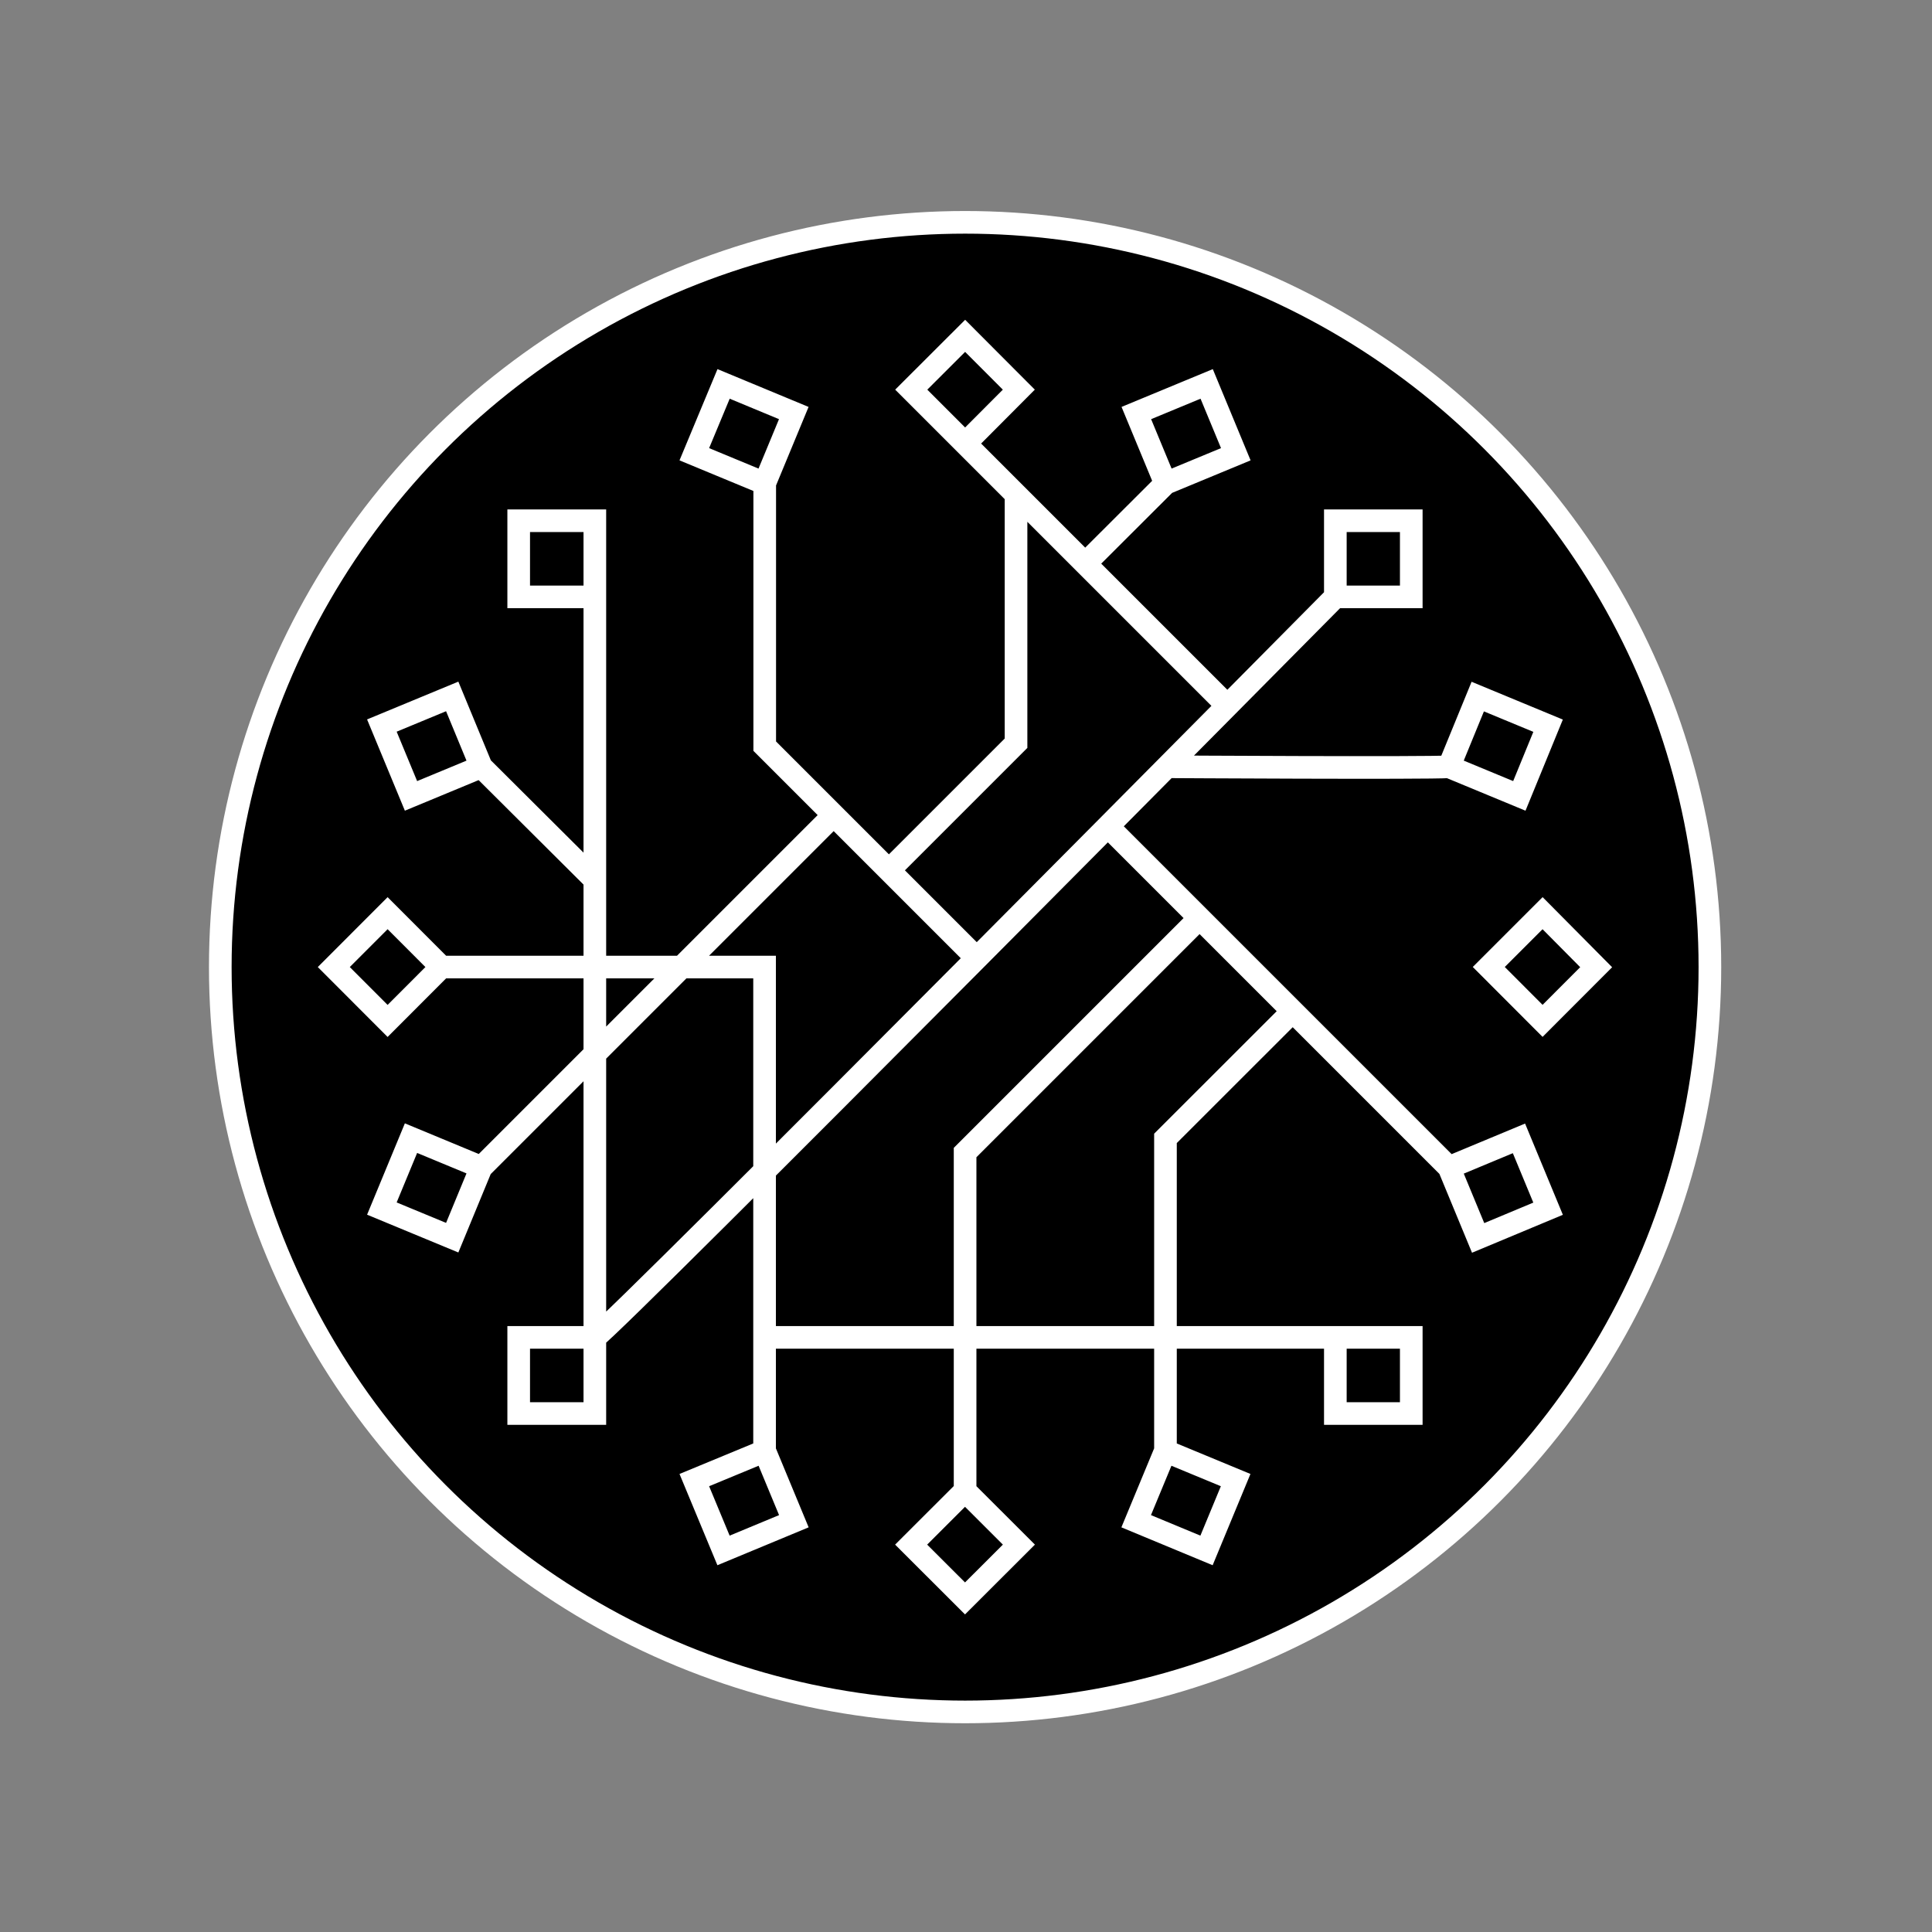 <svg id="Warstwa_1" data-name="Warstwa 1" xmlns="http://www.w3.org/2000/svg" viewBox="0 0 256 256"><rect x="0" y="0" width="256" height="256" fill="#808080" stroke="none"/><defs><style>.cls-1,.cls-2{stroke:#fff;stroke-width:3px;}.cls-1{stroke-miterlimit:10;}.cls-2{fill:none;}</style></defs><circle class="cls-1" cx="127.88" cy="128.15" r="98.69"/><path class="cls-2" d="M117.78,115.33l16.85-16.85V65.9m-6.75,131.64V152.72l31.06-31.06m-4.51,70.6V150.84L171.28,134m5.66,43.21H101.33M192,101.6c-2.85.21-37.55,0-37.55,0M192,154.7l-45.2-45.2m7.65-45.45L143.8,74.68M127.88,58.77l34.75,34.75M63.77,154.7,110.47,108m-52,20.14h42.84v64.11M63.77,101.6l14.9,14.84m98.27-37.35s-95.16,96.14-98.12,98.12V79.09m22.51-15V98.87l28.1,28.1M127.88,44.5l-7.14,7.13,7.14,7.14L135,51.63Zm-32,6.37L92,60.19l9.32,3.86,3.86-9.32ZM68.73,69V79.09H78.82V69ZM50.6,96.14l3.86,9.32,9.31-3.86-3.85-9.32Zm-6.37,32,7.13,7.14,7.13-7.14L51.36,121Zm6.37,32L59.92,164l3.85-9.33-9.31-3.86ZM68.73,187.3H78.82V177.21H68.73Zm27.14,18.14,9.32-3.87-3.86-9.31L92,196.12Zm32,6.36,7.14-7.13-7.14-7.13-7.14,7.13Zm32-6.36,3.86-9.32-9.32-3.86-3.86,9.31ZM187,187.3V177.21H176.94V187.3Zm18.13-27.14-3.86-9.32L192,154.7l3.86,9.33Zm6.37-32L204.4,121l-7.13,7.13,7.13,7.14Zm-6.37-32-9.32-3.86L192,101.6l9.32,3.86ZM187,69H176.94V79.09H187ZM159.89,50.87l-9.32,3.86,3.86,9.32,9.32-3.86Zm-32-6.37-7.14,7.13,7.14,7.14L135,51.63Z"/></svg>